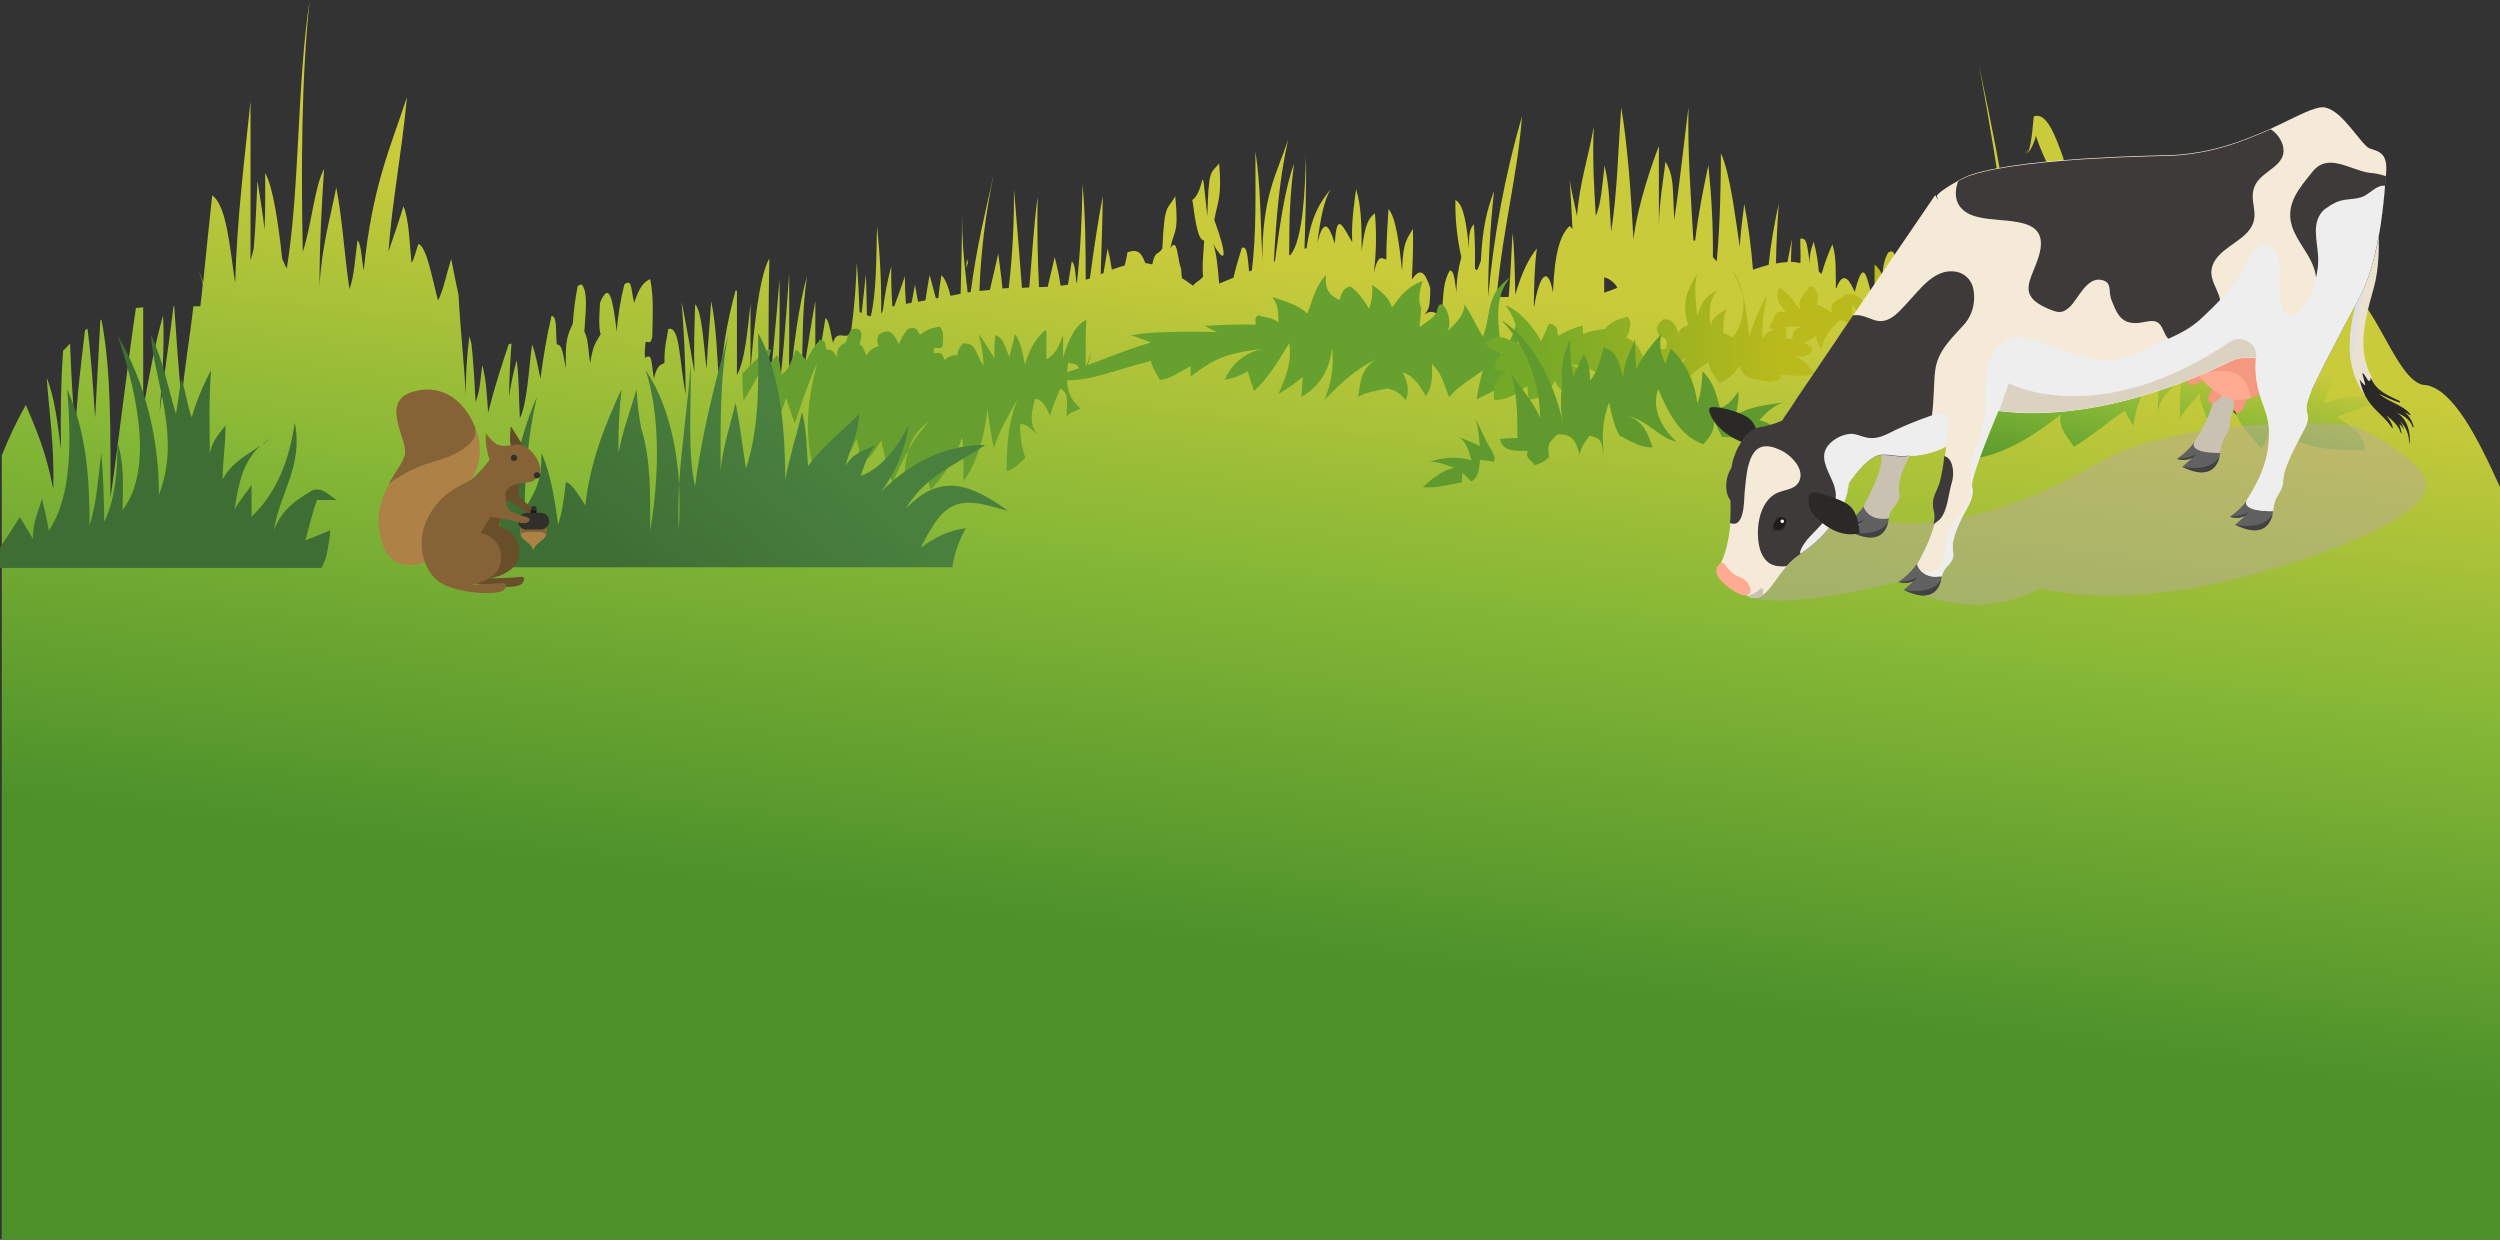 <?xml version="1.0" encoding="UTF-8" standalone="no"?>
<!-- Generator: Adobe Illustrator 21.1.0, SVG Export Plug-In . SVG Version: 6.00 Build 0)  -->

<svg
   xmlns:dc="http://purl.org/dc/elements/1.1/"
   xmlns:cc="http://creativecommons.org/ns#"
   xmlns:rdf="http://www.w3.org/1999/02/22-rdf-syntax-ns#"
   xmlns:svg="http://www.w3.org/2000/svg"
   xmlns="http://www.w3.org/2000/svg"
   xmlns:sodipodi="http://sodipodi.sourceforge.net/DTD/sodipodi-0.dtd"
   xmlns:inkscape="http://www.inkscape.org/namespaces/inkscape"
   version="1.1"
   id="Layer_1"
   x="0px"
   y="0px"
   viewBox="0 0 717.5 355.8"
   xml:space="preserve"
   sodipodi:docname="cowandsquirrel.svg"
   preserveAspectRatio="none"
   width="717.5"
   height="355.8"
   inkscape:version="0.92.2 (5c3e80d, 2017-08-06)"><rect x="0" y="0" width="717.5" height="355.8" fill="#333333" stroke="none"/><defs
     id="defs164" /><sodipodi:namedview
     pagecolor="#ffffff"
     bordercolor="#666666"
     borderopacity="1"
     objecttolerance="10"
     gridtolerance="10"
     guidetolerance="10"
     inkscape:pageopacity="0"
     inkscape:pageshadow="2"
     inkscape:window-width="3840"
     inkscape:window-height="2004"
     id="namedview162"
     showgrid="false"
     fit-margin-top="0"
     fit-margin-left="0"
     fit-margin-right="0"
     fit-margin-bottom="0"
     inkscape:zoom="0.6503169"
     inkscape:cx="358.5"
     inkscape:cy="180.15"
     inkscape:window-x="-16"
     inkscape:window-y="-16"
     inkscape:window-maximized="1"
     inkscape:current-layer="Layer_1" /><style
     type="text/css"
     id="style2">
	.st0{fill:url(#path4897_1_);}
	.st1{fill:#66A02F;}
	.st2{fill:#669F2F;}
	.st3{fill:url(#path5741_1_);}
	.st4{fill:url(#path5756_1_);}
	.st5{fill:#3F6E35;}
	.st6{fill:#BABA1C;}
	.st7{fill:#60992D;}
	.st8{fill:#E2D973;}
	.st9{fill:url(#path5759_1_);}
	.st10{opacity:0.45;fill:#BCAAA4;enable-background:new    ;}
	.st11{fill:#EBE1CF;}
	.st12{fill:#2B2928;}
	.st13{fill:#E0E0E0;}
	.st14{fill:#616161;}
	.st15{fill:#424242;}
	.st16{fill:#C9C1B1;}
	.st17{fill:#F4987F;}
	.st18{fill:#F4EAD7;}
	.st19{fill:#FFAB91;}
	.st20{fill:#3D3A39;}
	.st21{fill:#EEEEEE;}
	.st22{fill:#DBD2C1;}
	.st23{fill:#1E1D1C;}
	.st24{fill:#FFFFFF;}
	.st25{fill:#694E2A;}
	.st26{fill:#634A28;}
	.st27{fill:#AE8247;}
	.st28{fill:#856336;}
	.st29{fill:#302F2B;}
	.st30{fill:#171615;}
</style><title
     id="title4">Artboard 1</title><g
     id="g159"
     transform="translate(-1.5,-5.8)"><g
       id="Layer_1_1_"><g
         id="g9867"><linearGradient
           id="path4897_1_"
           gradientUnits="userSpaceOnUse"
           x1="356.678"
           y1="623.372"
           x2="380.628"
           y2="427.022"
           gradientTransform="translate(0,-345.38)"><stop
             offset="0"
             style="stop-color:#4D912B"
             id="stop6" /><stop
             offset="0.54"
             style="stop-color:#85B736"
             id="stop8" /><stop
             offset="1"
             style="stop-color:#CACB3A"
             id="stop10" /></linearGradient><path
           id="path4897"
           class="st0"
           d="M 90.4,5.8 C 86.7,29.6 87.6,59.5 83.8,82.9 83.4,82 82.9,81.1 82.5,80.1 v 0 C 81.4,70 79.8,59.1 77.6,55.5 c 0,5.4 0.1,11 -0.2,16.2 -0.4,-4.3 -1.2,-8.6 -2,-14 -0.3,5.5 -0.5,13 -1.1,19.6 -0.3,1.1 -0.6,2.2 -0.9,3.3 V 34.9 C 71.7,51.4 69.5,68.5 69,87 67.4,76.7 66.6,64.8 62.4,61.9 c -0.9,8.2 -1.7,16.2 -2.6,25 -0.4,-1.2 -0.8,-2.3 -1.3,-3.3 0.5,1.2 0.9,2.4 1.2,3.6 -0.2,2.2 -0.4,4.2 -0.7,6.5 h -2 c -1,9 -2.3,15.7 -3.4,26.9 -0.7,-6.9 -1.5,-18 -2.1,-26.9 h -0.2 c -1.2,10.2 -2.8,20.1 -4,30.7 0.6,-9.2 1.5,-18 1,-28.1 -2.3,8.2 -3.9,16.8 -5.7,26.9 0,-9.8 0,-19.5 0,-29.2 -0.7,0.1 -1.4,0.1 -2.1,0.2 -2.6,17.7 -4.8,37.1 -7.3,54.5 0,-18.2 0.3,-36.4 -2.6,-51.2 -0.1,0.1 -0.2,0.1 -0.3,0.2 -0.5,9.4 -1,18.5 -1.5,28 -0.6,-9.1 -1.1,-17.2 -2.2,-25.6 -0.2,0.2 -0.5,0.3 -0.7,0.5 -1,8.4 -2.5,20 -2.8,30.2 -0.6,-9.1 -1.2,-17.6 -1.5,-26.4 -0.7,0.7 -1.3,1.4 -2,2.1 -0.6,8.9 -0.8,18 -0.6,28.2 -1,-7.6 -1.8,-14.8 -4.1,-20.5 0.7,10 2.2,18.8 1.9,32 C 14.7,135.4 11.8,128.8 8.9,122 6.3,126.7 4,131.5 2,136.5 v 225.1 h 717 v -216 c -6.7,-14.9 -13.7,-28.2 -21.4,-29.3 -9.2,0 -16.7,-33.5 -25.8,-25.9 -5.2,2.1 -12.2,33.3 -18,34.9 -5,-3.1 -10.4,7.1 -14.6,-9.1 -2.4,-1 -16.1,-9.3 -21.3,-13.6 H 615 c 0.1,-0.9 0.2,-1.9 0.3,-3.4 -1.7,-5.4 -3.8,-9.5 -4.7,-3.5 -0.1,1.5 -0.2,2.9 -0.3,4.3 0,-1.5 0.1,-2.9 0.3,-4.3 0.4,-4.5 -0.1,-9 -1.5,-13.3 -0.9,5 -1.5,6.2 -1.2,14.5 -0.4,-2.5 -1.2,-10.7 -3.2,-9.6 -0.5,3.7 -0.8,7.5 -0.8,11.2 -1.4,0 -2.1,0 -3.2,4 v -16 c -0.8,5.8 -1.9,10.4 -2.5,16.2 h -0.5 c 0,-13.4 -0.1,-26.9 1,-39.5 -1.3,12.4 -2.2,26.3 -3,39.5 h -0.2 c -0.4,-16.9 -0.2,-35 -1.8,-51.5 -2.2,-6 -4.7,-13.4 -8.5,-12 -0.2,1.2 -0.5,7.7 -1.7,10.6 1.1,-1.5 1.9,-3.2 2.3,-5 2.2,6.7 5,10.6 7,17.7 v 12.3 c -1.8,1.2 -3.5,2.6 -5,7.7 -0.8,6.5 -1.5,13.3 -2.1,20.2 h -0.6 c 0.1,-12.6 0.1,-25.1 -1.6,-34.7 0,11.4 0.3,23.5 -0.1,34.7 h -1.8 C 581,92.3 580,82.3 578.3,71.1 c 0.4,-3.2 0.7,-6.3 1.1,-9.5 -0.5,2.2 -1,4.5 -1.5,6.8 -2,-12.2 -4.6,-26 -8.4,-43.7 2.8,15.1 5.5,30.8 7.6,47.6 -1.9,10.1 -3.2,20.2 -3.8,30.4 h -1.1 c -0.8,-14.9 -2.1,-30.4 -2.4,-45.1 -0.3,14.1 -0.1,29.8 0.2,45.1 h -1.1 C 567.7,89.8 566.4,76.4 564,68 c 1.1,7.9 2.1,16.7 2.9,26 -1,2.9 -2.1,5.6 -3.1,8.5 0,-7.2 -0.1,-13.9 0.8,-20.1 -1.1,6.4 -2.4,12.7 -3.2,20.2 h -0.3 c -0.4,-5 -0.8,-10.3 -1.1,-15.8 0,4 0,8.1 0,12.4 -1.8,-0.7 -3.5,0.8 -5.4,1.6 0,-6.1 0.1,-10.3 -1,-15.3 -1.5,-0.6 -2.2,-2 -3.6,3.2 0,0 -2.6,-1.1 -3.6,-1.6 -0.9,-7.4 -0.8,-10.2 -3,-8.8 -1.2,2.1 -2.5,5.5 -0.8,16.1 -1.5,-4.5 -2,-5.9 -4.2,-4.8 -1.4,-5.8 -2.3,-9 -4.6,0 -1,-2.3 -3.1,-7.1 -5.3,-1 0,0 0,-0.1 -0.1,-0.1 -0.1,-5.1 0.2,-8.8 -1,-12.6 -1.2,2.7 -2.3,5.6 -3.1,8.5 -0.3,-0.2 -0.5,-0.4 -0.8,-0.6 -0.2,-2.9 -0.7,-5.8 -1.5,-8.7 -0.1,0.9 -1.4,3.1 -1,6.4 -1,-5.2 -0.7,-7.5 -2.8,-7.2 -0.1,2.4 0.2,4.7 0,7 -0.9,-0.2 -1.8,-0.3 -2.7,-0.4 0.1,-2.2 0.1,-4.5 0.3,-6.6 -0.4,2.2 -0.9,4.4 -1.3,6.7 -1.1,0.1 -2.2,0.2 -3.3,0.4 0.1,-5.8 0.4,-11.3 0.8,-17.1 -1.3,5.8 -2.3,11.6 -2.9,17.5 -1.5,0.4 -3,0.9 -4.5,1.4 -0.5,-6.3 -1.3,-12.7 -2.5,-18.9 -0.5,4.3 -1,7.5 -1.3,12.3 -1.2,-7.8 -2.7,-21.1 -5.4,-26.8 0,7.7 -0.2,20.2 -1.2,31 -0.4,-0.4 -0.7,-0.8 -1.1,-1.2 0.1,-8.8 -0.4,-17.6 -1.3,-26.4 -1.4,6.6 -2.8,13.4 -3.8,21.7 -0.2,-0.1 -0.4,-0.1 -0.5,-0.1 -0.7,-12.6 -1.7,-25 -1.4,-38.2 -1.2,9.2 -2.6,22.5 -4.1,32.3 -0.5,-9.6 0,-12.4 -2.5,-16.7 -0.6,5 -1.9,12.4 -1.9,19 V 47.7 c -1.4,3.6 -6.1,16.5 -7.3,26.8 -0.7,-12.9 -1.6,-26.3 -3.5,-37.9 -0.9,11.8 -1.1,24.3 -2.9,35.7 -0.5,-7 -0.4,-12.8 -1.9,-19 -0.7,5.9 -0.9,10.6 -2.5,14.5 -0.5,-7.8 -1,-16.6 -0.6,-25.7 -1.4,8.6 -4,15.5 -4.8,25.7 -0.6,-3.1 -1.8,-7.8 -2.1,-10.6 0.3,5 0.6,9.8 0.8,14.4 -0.2,-0.4 -0.5,-0.7 -0.9,-0.9 -2.6,2.7 -4.2,7.2 -4.7,19 -1.5,-8.2 -4,-4.6 -5.4,4.1 h -0.1 c 0.1,-6.4 0.2,-11.9 0.9,-16.7 -2.2,2.7 -4.3,6.6 -6.2,13.3 -0.1,-3 -0.2,-13 -0.8,-17.7 -0.3,4.9 -0.6,12.6 -1.1,18.3 -1.1,0 -2.3,0.4 -3.4,-0.6 1.8,-19.7 6,-34.5 7.2,-51.2 -4.9,16.9 -8.1,34.3 -9.7,51.8 0,-10.1 0.6,-20.3 1.7,-30.4 -1.9,5.2 -3.3,9.9 -3.8,20.2 -0.5,0.6 -0.9,3.8 -1.7,1.9 0.1,-4.2 0,-8.4 -0.3,-12.6 -0.3,0.8 -1.6,0.7 -1.4,7 -0.8,-7.8 -1.6,-12.7 -3.9,-13.9 -0.1,5.5 0.5,11.1 1.7,16.4 -0.9,3.3 -1.4,6.7 -1.4,10.1 -0.6,-3.9 -0.6,-6.1 -1.9,-6.3 -1.7,3.1 -1.8,5 -2.3,13.3 -1.3,-1 -3.2,-2.2 -4.9,-0.6 1.1,-1.9 1.5,-1.2 1.6,-7.6 -1.7,-5.2 -3,-5.7 -5.3,-2.5 0.2,-4.3 0.5,-9.5 0.3,-14.5 -1.5,2.7 -2.9,3.4 -3.1,12 -0.8,-7.7 -1.8,-15.4 -3.9,-17.7 -0.1,2 -0.7,9.8 -0.6,14.5 -1.5,-0.5 -2.4,-1.5 -3.6,3.8 0.7,-5.7 0.8,-11.4 0.3,-17.1 -1.8,1.5 -2.8,2.8 -3.8,10.8 0,-7.1 -0.1,-13 -1.6,-17.7 -0.2,1.6 -1.5,9.5 -1.1,15.2 -2.5,-4 -4.5,-9.6 -5,0.5 -1.6,-5.4 -3.2,-7.7 -5,-0.3 0.8,-6.7 1.9,-12.3 3.8,-15.4 -3,3.7 -5.6,7.6 -6.9,16.9 l -0.6,0.2 c 0.2,-8.6 0.6,-16.9 0.4,-26.8 -0.2,9.9 -0.9,24.3 -4.4,28.5 l -0.4,0.2 c 0,-10.5 0.2,-17.2 1.4,-26.3 -2.6,7 -4,17 -5.5,28 l -0.3,0.1 c 0.7,-13.3 1.7,-24.3 4.1,-35 -3.1,9.5 -7.5,15.9 -7.4,34.7 -0.5,-10.3 -0.5,-22.1 -2,-31.3 0,12.4 0.3,23.4 -1,34.1 l -0.8,0.3 c -0.4,-3.5 -0.5,-7.8 -2.1,-6.7 -0.2,0.8 -1.5,4.6 -2.4,8.5 l -4.1,1.7 c -0.3,-3.9 -0.8,-9.1 -1.7,-11.4 3.5,6.2 4.3,4 0.3,-6.9 1.1,-5.8 2.2,-6.6 1.4,-16.2 -2.5,3.1 -3,1.3 -3.4,15.1 -2,-18.6 -0.4,-7.3 -4.3,-4.6 0.5,2.5 1.2,11.8 3.4,11.6 -0.1,2.7 -0.7,7 -0.3,10.4 -1.1,1.3 -2,1.4 -2.9,2.6 -1.1,-0.8 -2.2,-1.6 -3.2,-2.2 -0.1,-0.9 -0.2,-1.8 -0.2,-2.7 -1,-1.8 -1,-9.6 -3.1,-5.8 1,-5.5 2.5,-3.8 1.4,-15 -2.3,4.2 -3.1,1.7 -3.7,15 -1.2,2 -2.1,0.5 -2.9,4.6 -0.7,-0.2 -1.3,-0.3 -2,-0.4 -1.2,-3.4 -2.5,-4 -5.1,-3.1 -0.2,1.2 -0.5,2.5 -0.8,3.8 -1.3,0.3 -2.5,0.8 -3.7,1.2 -0.3,-2.1 -0.7,-4.1 -1.2,-6.1 -0.4,2.4 -0.8,4.7 -1.2,7.1 l -0.8,0.3 c 0.2,-7.2 0.5,-13.9 0.6,-22.4 -1.4,7.3 -2.6,15.4 -3.7,23.6 l -1.2,0.4 c 0,-9.3 -0.1,-18.4 -0.9,-27.4 -0.2,9.6 -0.6,19.2 -1.6,28.1 -0.1,0 -0.1,0 -0.2,0.1 -0.2,-2 -0.3,-5.3 -1.3,-6.1 -0.4,2.2 -0.7,4.5 -1.1,6.7 -0.7,0.1 -1.4,0.2 -2.1,0.3 -0.4,-2.8 -1,-5.5 -1.7,-8.2 -0.6,2.6 -1.3,5.5 -2,8.5 -0.8,0 -1.6,0.1 -2.5,0.1 -0.4,-8.1 -0.6,-16.9 -0.4,-25.9 -1.1,8.1 -1.6,17.1 -2.4,26 -0.7,0 -1.4,0.1 -2.1,0.1 -0.7,-9.5 -1.5,-18.8 -2.3,-28.4 0.1,9.5 -0.4,19 -1.5,28.5 -0.6,0 -1.2,0 -1.8,0.1 -0.3,-3.4 -0.8,-6.8 -1.2,-10 -0.5,2.1 -1.4,6.3 -2.4,10.4 -1,0.1 -2,0.2 -3,0.3 0.4,-11.4 1.8,-22.7 4.2,-33.9 -2.4,10.9 -5,21.1 -6.7,34.2 -0.3,0.1 -0.6,0.1 -0.9,0.1 -0.1,-1.1 -0.2,-2.2 -0.4,-3.4 0,-0.2 0,-0.4 0,-0.5 0,0.1 0,0.1 0,0.2 -0.8,-6.3 -1.2,-12.6 -1.2,-18.9 0,8.3 -0.2,15.3 -0.4,23 -1,0.2 -2,0.4 -2.9,0.6 -0.7,-2.8 -1.6,-5.1 -2.6,-5.9 -0.4,2.2 -0.7,4.4 -0.9,6.5 -0.2,0.1 -0.5,0.1 -0.7,0.1 l -1.8,-6.7 c -0.4,2.2 -0.8,4.6 -1.2,7.3 l -2.1,0.4 c -0.3,-1.5 -0.6,-3.1 -0.9,-4.9 -0.4,1.9 -0.6,3.6 -1,5.2 l -1.6,0.3 c -0.2,-2.6 -0.3,-5.3 -0.3,-7.9 -1,2.9 -2,5.9 -3,8.5 -0.2,0.1 -0.4,0.1 -0.6,0.1 -0.2,-3.5 -0.4,-7.5 -0.3,-11.5 -1.1,4.1 -1.9,8.3 -2.4,12.6 -0.1,0.4 -0.3,0.7 -0.5,1 0.1,-8.3 -0.3,-16.7 -1.2,-25 -0.2,9.5 -0.2,19.5 -1.8,25.8 -0.4,-0.1 -0.8,-0.2 -1.1,-0.3 -0.1,-3.9 -0.1,-7.8 -0.3,-11.7 -0.4,3.5 -0.8,7.3 -1.2,11 -0.2,-0.1 -0.4,-0.1 -0.6,-0.2 -0.2,-4.8 -0.4,-9.5 -0.8,-14.1 -0.2,5.7 -0.6,11.9 -1.5,18.5 -0.6,5.1 -4.1,-0.4 -5.3,4.4 -0.6,-1.9 -1.1,-6.7 -2.2,-7.1 -0.8,4.3 -1.3,10.8 -2.9,9.8 V 92.2 c -1.6,8.6 -2.3,14.5 -3.9,23.1 0.3,-11.9 0.1,-20.6 1.5,-30.2 -2.3,8.1 -3.9,19.9 -5.3,34.6 0.3,-10.9 0.2,-23.4 0.2,-35.5 -0.9,12.7 -1.9,27.4 -3.7,40 0.8,-11.2 1.1,-24.4 0.9,-38.2 -0.8,11.1 -2.1,22.6 -3.1,34.6 0,-13.5 -0.1,-27.1 0.2,-40.4 -0.1,0 -0.1,0.1 -0.2,0.1 -2.8,5.7 -4.1,18.8 -5.2,31.4 V 93 c -0.9,7.9 -1.6,16.4 -3.9,20.4 V 89.2 h -0.4 c -2.6,9.4 -4.1,19 -4.6,28.7 -0.6,-8.4 -0.9,-19 -2.4,-25.7 -0.4,7.1 -1,12.3 -1.3,19.5 -0.9,-7.1 -1.3,-16.5 -3.3,-18.6 -0.2,6.3 -0.4,13 -0.2,19.5 -1.2,-7 -2.4,-13.8 -3.7,-20.3 0.7,8.2 1.1,17.1 1.2,26.7 -2,-10.5 -1.6,-19.6 -5,-18.8 -0.3,2.4 -1.2,4.8 -1.1,9.8 -0.4,0.3 -2.2,0.1 -3,4.5 -0.9,-4.6 -0.3,-7.5 -2.6,-6 -0.1,-1.5 0,-3 0.2,-4.5 0.6,-0.5 1.4,1.1 1.9,-1.5 0.1,-5.1 0.5,-11.5 -0.6,-16.6 -1.9,0.8 -3.1,2.4 -4.6,6.8 -1,-3.9 -0.5,-7 -2.8,-5.3 -1.1,4.4 -1.9,9 -2.2,13.6 -1.1,-9.2 -2.1,-14.8 -4.8,-8.3 0,1.4 -0.6,6.8 0.2,9 -1.2,2.2 -2.2,2.8 -3,8.3 -0.6,-3.2 -0.5,-7.1 -1.7,-9 0.5,-6.9 1,-11.7 -0.8,-13.6 -0.4,0.1 -0.7,0.3 -1.1,0.5 -0.7,3.6 -1.2,7.2 -1.4,10.8 -1.6,3.5 -2.2,4.6 -2,12.8 -0.7,-3.4 -1,-7.1 -2.6,-6.8 -0.4,-5.2 0.1,-7.8 -1.5,-8.3 -1.4,6 -2.4,12 -3.2,18.1 -0.6,-2.9 -1.4,-7.5 -2.4,-9.8 -1,7.5 -1.4,17 -3.5,21.1 -0.3,-5.5 -0.2,-11.4 -0.9,-16.6 -1,3.5 -1.7,7 -2.2,10.5 0.1,-5.8 0.3,-10 0.7,-15.3 l -0.8,0.2 c -2,6 -4.1,12.4 -5.9,19.6 -0.4,-5 -0.5,-9.5 -1.7,-13.6 -0.5,3.8 -0.6,7.4 -1.9,10.5 -0.3,-5.5 -0.6,-11.4 -1.2,-16.7 l -0.6,-2.1 c -0.7,5.7 -1.1,11.5 -1,17.3 -0.5,-10 -1.6,-19.3 -2.1,-29.2 -0.7,-3.2 -1.4,-6.5 -2.1,-10.3 -1.3,4.1 -2.4,9.6 -3.8,11.9 -1.7,-6.4 -3.2,-15.3 -5.6,-16.2 -0.7,1.8 -1.2,4.4 -2,5.4 -0.5,-4.8 -0.7,-12.6 -2.3,-16.2 -1.4,4.6 -2.5,7.6 -4.3,13 1.1,-15 3.7,-27.4 5.3,-44.3 -4.6,14 -10,25.5 -12.4,49.7 -0.6,-2.8 -0.7,-7.8 -1.8,-8.6 -0.7,5 -0.9,10.2 -2.3,14 C 100.4,79.5 99.7,68.1 98,59.6 96.4,68 93.9,76 93.2,87.8 93.2,75.8 93.8,65.5 94.5,54.3 91.7,59.6 91,70.1 88.4,78.1 87.9,54 88,27.6 90.4,5.8 Z m 188.4,77 c 0.2,-0.5 0.3,-1.1 0.5,-1.5 -0.3,-2 -0.4,-0.8 -0.5,1.5 z m 281.3,1.8 c -0.1,-5.2 -0.2,-10.3 -0.6,-15.2 0,4.9 0.3,10.1 0.6,15.2 z m 23.6,-36.1 c -0.3,0.5 -0.7,1 -1,1.4 0.4,-0.2 0.7,-0.7 1,-1.4 z m 9.3,25.3 v 26 h -4.3 c 0.1,-4.8 0.3,-9.5 0.8,-14.2 0.9,-4.5 2,-9 3.5,-11.8 z m -15.3,1 c 0.4,3.6 0.8,7.3 1.2,11 -0.6,4.6 -1.2,9.3 -1.8,14 h -1.3 c 0.3,-8.6 1,-16.8 1.9,-25 z M 461.9,85.4 c 1.6,0.4 3,1.5 3.8,3 -1.3,0.5 -2.5,1 -3.8,1.4 0,-1.5 0,-2.9 0,-4.4 z m 105.5,11.8 c 0.1,0.9 0.1,1.8 0.2,2.6 h -0.3 c 0,-0.9 0,-1.7 0.1,-2.6 z"
           inkscape:connector-curvature="0"
           style="fill:url(#path4897_1_)" /><path
           id="path5685"
           class="st1"
           d="m 409.4,94.4 c -1.1,-2.9 -0.4,-5.4 0.4,-8 -4.6,1.8 -6.7,4.7 -8.8,7.7 -0.7,-2.8 -3.4,-5 -5.7,-6.5 0.2,2.3 -0.1,4.7 -0.9,6.9 -1.3,-2.5 -3.1,-4.8 -5.3,-6.5 -2.6,0.3 -3,3.7 -3.1,3.9 -4,-1.8 -4,-3.9 -4,-7.1 -3,3.1 -4,7.8 -5.3,11 -2.7,-2.6 -6.4,-3.5 -10.1,-4.8 1.8,2.2 1.8,4.8 1.8,7.4 -1.5,-1.5 -3.8,-1.4 -5.7,-2.1 -1.5,0.7 -0.6,1.8 -0.9,2.7 -4.8,-0.2 -10,0.1 -14.5,0.3 1.1,0.7 2.3,1.3 3.5,1.8 -7.8,-0.2 -18.7,-0.2 -24.7,0.9 2.2,0.7 4,1.5 5.7,2.1 -10.4,3 -19.5,7.8 -30,10.1 8.5,2.1 15.3,-0.7 22.5,-2.7 2.5,-0.8 4.9,-1.4 7.5,-2.1 0.4,2 1.6,3.6 2.6,5.4 2.9,-0.1 6.2,-2.6 8.8,-3.9 v 3 c 6.8,-5.3 10.8,-6.9 21.2,-8 -5.1,0.7 -9.4,4.1 -11.4,8.9 2.3,-0.4 4.5,-1.2 6.6,-2.4 0.6,2 1.2,3.7 1.8,5.6 4.6,-4.1 7.9,-10.2 10.1,-13.7 0.9,5.3 -1.1,10.1 -3.1,14.6 2.6,-1.5 4.9,-3.3 7,-4.8 -0.2,1.9 -0.2,3.7 -0.4,5.6 6.2,-3.5 8.2,-8.9 8.8,-14 0.6,5.1 -0.2,10.2 -2.2,14.9 5,-5.2 10.1,-10 17.6,-12.8 -7.2,2.3 -7.2,7.2 -7.9,11.9 2.5,-1.5 5.6,-1.8 8.4,-2.4 3.3,0.7 3.9,2 5.3,3.3 1.2,-3.1 0.2,-5.5 -0.9,-8 3.7,1.5 5.2,4.4 6.6,6.9 2.1,-3 1.8,-6 1.8,-9.2 3.1,3 3.4,6.1 4.9,9.5 2.4,-3 6.7,-5.5 9.7,-7.7 -0.8,2.7 -1.4,5.5 -1.8,8.3 4.7,-2.2 7.7,-4.1 12.8,-5.6 -1.9,-1.3 -3.8,-0.2 -5.7,-0.3 4.7,-6.2 6.1,-12.8 4,-19.9 1.2,5.1 -1.4,8.8 -4,12.8 -0.6,-7.5 -2.7,-16 2.6,-22 -7.3,4.7 -5.5,11.4 -7.9,17 -2.1,-3.2 -3.1,-6.2 -5.3,-9.2 0,3.1 -2.6,5.5 -4.9,7.7 2.1,-3.3 -2.1,-11.9 -3.1,-5.4 -1.1,1.9 -4.1,3.5 -4.9,4.2 z"
           inkscape:connector-curvature="0"
           style="fill:#66a02f" /><path
           id="path5761"
           class="st2"
           d="m 313.3,97.7 c -0.1,0 -0.2,0 -0.3,0 -3.4,1.9 -5,6.4 -6.4,10.7 V 102 c -1.1,2.7 -2,5.6 -4.8,6.9 v -8.2 h -0.5 c -2.8,2.6 -4.7,6 -5.6,9.8 -0.7,-2.9 -1.1,-6.5 -2.9,-8.8 -0.4,2.4 -1.2,4.2 -1.6,6.6 -1.1,-2.4 -1.6,-5.6 -4,-6.3 -0.3,2.2 -0.4,4.4 -0.3,6.6 -1.5,-2.4 -2.9,-4.7 -4.5,-6.9 0.8,2.9 1.3,6 1.4,9.1 -2.5,-3.6 -1.9,-6.7 -6.1,-6.4 -0.3,0.8 -1.4,1.6 -1.4,3.3 -0.5,0.1 -2.7,0 -3.6,1.5 -1,-1.6 -0.4,-2.5 -3.2,-2 0.1,-0.5 -0.2,-1.1 0.2,-1.5 0.8,-0.2 1.7,0.4 2.3,-0.5 0.1,-1.7 0.6,-3.9 -0.7,-5.6 -2.1,0.1 -4.1,1 -5.7,2.3 -1.2,-1.3 -0.6,-2.4 -3.4,-1.8 -1.2,1.3 -2.2,2.9 -2.7,4.6 -1.4,-3.1 -2.6,-5 -5.9,-2.8 0,0.5 -0.8,2.3 0.2,3.1 -1.5,0.7 -2.6,1 -3.6,2.8 -0.7,-1.1 -0.6,-2.4 -2,-3.1 0.6,-2.3 1.2,-4 -0.9,-4.6 l -1.4,0.2 c -0.8,1.1 -1.3,2.4 -1.6,3.7 -1.9,1.2 -2.7,1.6 -2.5,4.4 -0.9,-1.2 -1.2,-2.4 -3.2,-2.3 -0.4,-1.8 0.1,-2.6 -1.8,-2.8 -1.6,1.9 -2.9,3.9 -3.9,6.1 -0.8,-1.3 -1.8,-2.4 -2.9,-3.3 -1.3,2.6 -1.8,5.8 -4.3,7.2 -0.3,-1.9 -0.3,-3.9 -1.1,-5.6 -1.1,1 -2,2.2 -2.7,3.6 0.1,-1.8 0.4,-3.5 0.9,-5.2 l -0.9,0.1 c -2.6,2 -5,4.3 -7.2,6.7 -0.1,-0.4 -0.2,-0.7 -0.2,-1 0.1,3.1 0.1,6.3 0.4,8.9 1.7,-2.5 3.3,-5.8 4.7,-8.2 0.9,4.8 2.3,9.4 4.3,13.9 1.9,-1.8 2.4,-4 3.2,-6.5 1,2.8 1.7,5.2 2.5,7.3 2,-5.9 4,-12 6.5,-17.5 -2.9,10.5 -4,21.5 -0.7,31.8 3.8,-3.8 6.6,-9.2 9.8,-13.9 -0.2,3.3 -0.6,7 -1.1,10.2 1.2,-2 2.3,-4 3.2,-6.1 0.8,2.2 0.7,4.4 1.1,6.5 2.8,-0.2 4.4,-3.9 6.1,-6.1 0.2,2.2 1,4.2 1.4,6.5 0.4,2 1,3.9 1.8,5.7 1.3,-3.2 2.8,-6.3 4.5,-9.4 0.9,-3.4 3.1,-6.3 6,-8.2 -2.4,2.4 -4.4,5.2 -6,8.2 -1.3,4.3 -1.2,9.2 -1.2,13.4 3.1,-1 4.7,-4.5 6.5,-6.5 0.3,1.5 0.6,3 1.1,4.5 4.1,-4.3 7.2,-9.4 9,-15.1 0.6,4.1 0.4,8.4 0.4,12.6 4.4,-5.8 6.4,-15 6.9,-20.8 0.4,3.9 1.2,7.9 1.8,11.4 1.6,-5.3 4.4,-9.6 6.9,-14.3 -2.7,6.5 -3.2,13.3 -3.2,20.8 2.7,-0.6 3.6,-2.5 5.4,-3.7 -1.1,-3.1 -1.6,-6.5 -1.5,-9.8 2.2,0 3.2,1.6 4.7,2.9 -2.4,-3.7 -1.2,-7.2 -0.4,-10.2 2.6,0.5 3.2,3 4.3,4.9 0.7,-3 1.8,-5 2.9,-7.8 2.7,1.3 1.8,4.4 1.8,8.2 1.1,-1.7 2.6,-1.6 4,-2.5 -4.4,-3.7 -4.1,-7.8 -3.6,-13 3.4,0.1 2.7,1.1 4.7,4.1 0.8,-2.7 1.5,-5.3 2.1,-7.7 -0.6,1.7 -1.2,3.4 -1.7,5.1 0,-4.6 -0.1,-9.2 0.2,-13.8 z"
           inkscape:connector-curvature="0"
           style="fill:#669f2f" /><linearGradient
           id="path5741_1_"
           gradientUnits="userSpaceOnUse"
           x1="439.901"
           y1="423.144"
           x2="512.611"
           y2="418.924"
           gradientTransform="translate(0,-318.36)"><stop
             offset="0"
             style="stop-color:#74A928"
             id="stop16" /><stop
             offset="1"
             style="stop-color:#BABA1C"
             id="stop18" /></linearGradient><path
           id="path5741"
           class="st3"
           d="m 509.9,115.5 c 0.9,-0.7 3.2,-0.2 2.6,-2.3 1.5,0.2 6.8,1 9.8,-0.2 -2.1,-2.8 -4.4,-5.4 -8.4,-5.2 3.8,0.3 7.4,1.1 7.7,-2.4 -2.2,-1 -4.5,-2.4 -7.5,-2.4 0.1,-1 0.1,-2.1 0,-3.1 -3.1,0.3 -5.2,0.3 -6.7,3.2 -0.4,-4.6 0.4,-8.4 1.3,-12.8 -2.1,3.9 -3.9,8 -5.2,12.3 -0.7,-7.1 -1.1,-13 -5,-19.4 4.5,5.1 4.4,14.6 0.2,19.5 -0.8,-0.6 -1.7,-1 -2.7,-1.4 0.3,-2.3 0,-4.6 1,-6.8 -1.7,1.1 -4.2,2.2 -4.6,4.9 -0.4,-3.9 -0.6,-7 1.9,-10.2 -3.1,1.3 -4.5,3.4 -5.7,7.2 -0.3,-3 -1.1,-8.7 0.1,-12.2 -3.1,5 -4.7,8.8 -2.7,14.8 -0.9,0.9 -2.6,0.6 -2.6,2.6 -1.1,-2.2 -1.1,-4.1 -4.5,-4.2 -0.7,1 -2.6,1.4 -1.5,4.3 2.1,1.7 2.9,1 2.3,4.2 -3,0.3 -5,0.5 -6.4,2.7 -1.2,-2.5 -2,-4.6 -5,-5.9 0.4,-1 2,-3.8 0.4,-6 -2.8,0.8 -4.4,1 -6.6,3.5 -2.2,0.4 -4.2,0.5 -6.2,1.5 l -0.2,-2.5 c -2.5,0.7 -4.8,1.7 -7,3 -0.5,-2.3 0,-2.8 -2.6,-3.6 -0.8,1.9 -1.5,3.4 -2.4,5.4 1.1,0.7 -4.4,-8.6 -10.2,-10.6 2.9,3.7 3.5,6.9 3.9,11.2 -1.4,-0.7 -2.8,-1.3 -4.3,-1.9 -2.7,-0.6 -3.8,0.8 -5.3,1.5 1.1,2.5 4.9,2.7 6,3 -3.2,1 -2.9,2.4 -3.4,4.6 2.5,0.9 5.3,0.5 8,0.4 -6.5,-1 -8.6,3 -8.1,8.4 3.9,0.1 7.2,-2.2 9.5,-4.1 l 0.4,4 c 3.5,-0.1 5.9,-2.6 7.7,-5.5 0.3,2.2 2.1,2.6 3.2,3.6 0.5,-1.5 2.9,-3.1 4.1,-4 0.7,-3 -0.3,-2.8 -2.9,-4.2 7.5,0.6 12.1,5.3 15.3,11 0,-1.9 0.2,-3.8 0.7,-5.7 0.5,2.2 2.8,3.7 4,5 -1,-3.4 0.8,-5.4 2.7,-8 -0.1,2.1 1.2,3.8 2.1,5.6 0.7,-5.1 5,-7.8 8.6,-10.1 -2.8,2.9 -2.3,5.9 -2,9.7 1.7,-3.8 4.8,-6 8.1,-8.1 0.4,2.2 2.2,4.7 3.1,5.9 3.1,-1 4.5,-3.1 5.9,-4.9 0.9,4.3 5.3,3.8 9.1,4.7 z"
           inkscape:connector-curvature="0"
           style="fill:url(#path5741_1_)" /><linearGradient
           id="path5756_1_"
           gradientUnits="userSpaceOnUse"
           x1="227.719"
           y1="448.991"
           x2="188.788"
           y2="494.411"
           gradientTransform="translate(0,-318.36)"><stop
             offset="0"
             style="stop-color:#49803E"
             id="stop22" /><stop
             offset="1"
             style="stop-color:#3F6E35"
             id="stop24" /></linearGradient><path
           id="path5756"
           class="st4"
           d="m 219.1,101.4 c 0,13.5 0.6,26.3 -3.5,38.9 -1,-6.2 -1.7,-12.7 -3,-18.9 -1.4,6 -3.7,12.9 -4.3,19.5 0,-13.3 -0.2,-27 2.2,-38.9 -3.8,13.4 -7.8,29.5 -9.5,43.4 -2.3,-9.9 -1,-23.5 -1.3,-35 -0.7,11.2 -2.6,22.8 -3.3,34.5 0.2,4.4 0.2,8.9 -0.1,13.3 -0.2,-4.4 -0.1,-8.9 0.1,-13.3 -0.7,-11.9 -3.5,-23.8 -9.6,-32.9 4.4,13.5 3.8,31.6 1.3,46.1 0,-10.2 0.3,-20.1 -2.6,-29.5 -0.7,-3.7 -1.1,-7.4 -1.3,-11.1 -1.7,5.9 -4.1,12.3 -5.2,18.3 -0.1,-6.1 0.2,-12.3 0.9,-18.3 -4.8,10.2 -9.2,21.5 -10.4,33.4 -0.3,-0.4 -3.8,-6.7 -5.6,-6.7 -0.5,4.2 -0.9,8 -2.2,12.2 -1,-7 -2,-14.3 -4.8,-20.6 0,7.4 -1.1,10.1 -4.8,16.1 0,-10.8 1.1,-21.7 3.5,-32.2 -5.9,13.1 -7.8,29.4 -12.5,42.2 -1,-7.6 -1.2,-15.2 -0.4,-22.8 -2.1,9.3 -3.4,17.9 -4.8,27.2 -2.7,-5.7 -3.2,-12.2 -6.9,-18.3 2.2,6.7 3.6,13.6 3.9,20.6 h 139.9 c 0.6,-3.9 1.9,-7.7 3.9,-11.2 -5.1,0.7 -8.4,2.4 -13,5.6 1.2,-2.1 2,-4 3.5,-6.1 6,-10.2 13.5,-6.5 21.6,-4.5 -10.6,-7.6 -19.4,-11.2 -29.4,-0.5 5.6,-9.6 14.7,-12.8 22.9,-18.4 -11,0 -20.9,4.5 -29.8,13.3 4.1,-5.6 6.8,-12.1 7.8,-18.9 -3.2,6.2 -8,12.5 -13.8,14.5 0.9,-2.6 2.1,-6.4 4.3,-8.9 -2.9,1.5 -6.5,2.1 -8.6,6.1 1.4,-5.9 3.6,-8.8 3.9,-15 -3.7,3.9 -10.7,9.3 -14.7,15 -0.4,-5.2 -0.4,-10.5 -1.7,-15.6 -1.4,6.1 -3.7,13.1 -4.8,19.5 -0.1,-12.3 -0.9,-29.6 -7.8,-42.1 z"
           inkscape:connector-curvature="0"
           style="fill:url(#path5756_1_)" /><path
           id="path5787"
           class="st5"
           d="m 35.2,102 c 4.8,14 11,37.6 1.5,50.2 0,-6.5 0.6,-13.3 -1.5,-19.3 0,7.9 -0.5,15.9 -3.8,22.7 0,-6.7 -0.3,-13.3 -0.8,-19.8 -1,6.9 -1.2,14 -3.4,20.8 0,-14 -0.9,-26.5 -6.4,-39.1 1,13.4 1.7,30.3 -5.3,40.6 -0.4,-3.1 -1.3,-5.9 -1.9,-9.2 -1,3.2 -2.9,7.5 -2.6,11.6 -0.9,-1.5 -2.6,-4.3 -3.8,-6.3 -1.8,2.9 -3.8,5.9 -5.7,8.8 v 5.8 h 92.2 c 0.7,-1.1 1.2,-2.3 1.5,-3.6 0.5,-2.4 0.9,-4.8 1.1,-7.2 -2.3,1 -4.7,1.9 -7.2,2.9 1.1,-3.5 1.9,-7.7 3.4,-11.6 h 5.7 c -2.3,-1.3 -3.8,-3.5 -6.8,-2.9 -4.2,2.4 -9.1,5.5 -11.3,11.6 1.7,-10.9 8.5,-18.4 6,-30.9 -1.6,10.9 -5.2,20.1 -12.4,27 v -9.2 c -1.5,2.5 -3.4,4.3 -4.9,7.2 1.3,-8.3 2.5,-13.7 7.5,-18.5 -3.9,2.9 -8.1,4.6 -10.9,9.8 0,-5.8 0.9,-9.6 0.8,-15.5 -1.4,2 -3.9,4.3 -4.5,8.2 0,-8 -0.3,-16.4 0.4,-24.1 -2.3,4.3 -4.2,8.9 -5.6,13.6 -1.3,-3.6 -1.6,-7.3 -3,-11.1 -0.5,3.2 -0.9,6.7 -1.5,10.1 -2.3,-7.6 -3.8,-15.7 -7.2,-22.7 1,13.5 8.8,29.4 2.3,45.9 C 47.2,131.5 43,115.1 35.2,102 Z m 41.4,31.6 c 0.9,-0.7 1.8,-1.4 2.7,-2.2 -1,0.7 -1.9,1.4 -2.7,2.2 z"
           inkscape:connector-curvature="0"
           style="fill:#3f6e35" /><path
           id="path5800"
           class="st6"
           d="m 561.3,92.3 c 0.5,-1.7 1.5,-2.9 1.5,-5 -2,2.5 -4.1,2.2 -3.4,7.7 0,-4.9 0.2,-9.1 -2,-13.2 0,4.5 0.8,11.4 -3.4,12.1 -0.6,-0.5 -5.2,3 -2.4,-2.2 1.2,-1 1.8,-3 3.9,-3.3 -2.3,0.6 -4.7,-1.2 -6.3,1.6 -0.8,-1.5 -1.5,-4.6 -3.4,-6.1 -0.9,2.2 0.8,5.1 -2.4,6.1 -1.1,-2.9 -1.1,-5.9 -3.9,-8.3 v 10.5 c -1.4,0 -1.7,1.3 -3.4,0 0,0 -2.4,-3.2 -5.4,-1.6 -1.1,1.6 -4.4,1.2 -3.4,5 -0.8,-0.4 -2.9,-2.2 -4.4,-2.2 0.2,-0.9 0.2,-1.9 0.5,-2.8 -0.5,-0.4 -1.1,-3.8 -2.9,-2.2 -0.7,2.2 -3.8,2.8 -2,6.6 -2,-2.2 -3.4,-5.2 -6.4,-6.6 -1.6,4.3 0.9,4.7 2,7.2 -4,-1.6 -3,2.4 -4.9,3.9 2.3,2.5 4,0 6.3,0 h 3.4 c -4.3,1 -2.2,3.1 -3.4,5 3.1,0.7 4.9,-1 7.3,-2.2 -0.1,1.7 1,2.6 1.5,3.9 0.6,-4.2 2.4,-5.5 4.9,-8.3 2.7,-1 2.8,2.4 3.9,3.3 v -8.3 c 1.3,2.4 2.4,4.3 3.4,6.1 -3.9,-5.3 0.3,-1.5 0.5,-2.2 2.5,-0.5 3,0.7 4.9,1.1 3.9,-3.6 1.6,1.8 2,2.2 3.1,1.7 7.1,1 10.7,0.5 1.9,-1.1 3.8,-2 5.9,-2.8 6.9,-0.2 4.7,-2.1 0.8,-5.5 z"
           inkscape:connector-curvature="0"
           style="fill:#baba1c" /><path
           id="path5802"
           class="st7"
           d="m 429.4,134.7 c -1.7,-2.4 -3.2,-6.8 -4.5,-8.6 1,2.4 1,5 1.3,7.7 -2,-1 -4.1,-1.7 -6,-2.6 2.2,1.4 2.9,4.2 3.6,6.7 -3.9,-1.1 -8.1,-1 -11.9,0.5 2.4,-0.2 4.8,0.9 7,1.7 -3.5,0.5 -6.9,3.6 -9.1,5.5 3.9,0.4 7.5,-0.7 11.3,-1.4 -0.1,-0.9 0,-1.8 0.2,-2.6 0.9,0.8 1.7,1.6 2.5,2.4 2.2,-1.4 2.1,-3.6 2.5,-6.2 1.4,0.1 2.6,0.3 4,0.5 0.4,-2.1 -0.4,-2.2 -0.9,-3.6 z"
           inkscape:connector-curvature="0"
           style="fill:#60992d" /><path
           id="path6007"
           class="st8"
           d="m 673.3,97 c -3.5,-1.6 -6.4,-3 -10.2,-2 -0.8,-3 -0.9,-9.1 -0.6,-13.8 -2.1,4.8 -4,9.4 -4.1,14.8 -2,-3 -2.9,-3.5 -6.1,-4.3 -0.6,0.8 -1.9,1.8 -2.3,3 -0.9,-2.5 -1.6,-5 -4.1,-5.9 -0.9,1.6 -1.5,3.2 -2,4.9 -0.7,-4.4 -0.8,-8.8 -0.3,-13.2 -1.6,4.1 -3.8,8.9 -5,14.5 1.2,-5.5 0.1,-13.6 4.4,-18.8 -2.5,2.7 -4.6,5.8 -6.1,9.2 0.4,-4.5 1,-8.8 3.8,-12.5 -5.2,5.2 -9.1,13.6 -10.5,21.4 0.3,-4 0,-8 -0.9,-11.9 -0.6,3.5 -1.3,7.1 -3.5,9.9 0.9,-4.1 0.6,-8.3 -0.3,-12.8 -0.2,1 -1.3,5.2 -2,7.2 0,-4.9 -0.1,-9.8 0.3,-14.5 -4.3,5.9 -6.3,13.1 -5.6,20.4 -1.8,-6.4 -3.9,-13 -7.3,-18.1 3.5,7.3 3.9,15 5.2,22.7 -1.8,-1.8 -3.9,-3.4 -6.2,-4.6 -0.8,1.6 -0.6,3.2 -0.6,4.9 -0.3,1 0.6,1.1 0.9,1.6 -3.7,-4.5 -7.8,-3.9 -10.8,-1.3 1.2,3.1 4.3,4.5 6.4,5.6 -4.1,-0.6 -4.1,2 -4.1,5.9 4.2,-0.8 7.6,-0.7 11.4,-3.3 0.9,3 3.3,5 5.2,6.9 6.2,0.8 10.3,-6.9 16.6,-8.2 0.2,2.4 1.8,3.8 2.9,5.6 5.7,-5.1 12.3,-8.2 20.1,-8.2 5.1,-3.3 10.3,-5.2 15.4,-5.1 z"
           inkscape:connector-curvature="0"
           style="fill:#e2d973" /><linearGradient
           id="path5759_1_"
           gradientUnits="userSpaceOnUse"
           x1="624.265"
           y1="445.824"
           x2="634.045"
           y2="399.024"
           gradientTransform="matrix(1.06,0,0,1.06,-39.95,-317.968)"><stop
             offset="0"
             style="stop-color:#4D912B"
             id="stop32" /><stop
             offset="0.54"
             style="stop-color:#85B736"
             id="stop34" /><stop
             offset="1"
             style="stop-color:#CACB3A"
             id="stop36" /></linearGradient><path
           id="path5759"
           class="st9"
           d="m 672.1,125.5 c 5.4,-2.2 10.9,-4 16.5,-5.4 -6.7,-0.6 -13.7,-1.3 -20.3,1.6 2.1,-5.4 3.7,-11.1 9.5,-14.7 -6.2,3 -13.1,8.4 -15.2,15.7 1.6,-14.1 6.3,-26.9 9.5,-40.7 -1.5,14.4 -10,27.5 -17.7,40.2 1,-4.5 2,-10.2 4.4,-15.2 -4.5,3.8 -8.6,8.3 -9.5,14.1 1.4,-6.1 2.1,-13.7 9.5,-18.5 -3.9,1.3 -7.8,2 -11.4,4.3 1.3,-3.3 1,-6.8 5.1,-9.2 -4.2,2.4 -8.8,4.9 -11.4,9.2 0.3,-6.2 0.9,-12.3 1.9,-18.5 -2.2,6.4 -5.7,12.3 -10.1,17.4 -0.2,-2.5 0.5,-5.1 -0.6,-7.6 -2.9,1.1 -5.2,3.5 -8.9,3.3 -0.2,-2.4 0.5,-4.8 -0.6,-7.1 -1.1,0.9 -3.2,2.6 -5.1,3.8 0.4,-3.3 0.4,-6.5 1.3,-9.8 -3.5,3 -7.8,6.4 -7.6,11.4 v -0.5 l -9.5,-8.7 c 7.2,5.1 6.7,11.6 7.6,19.5 -7.5,-7.8 -18.6,-16 -26.6,-19 9.4,6.5 14.8,14.2 17.1,23.9 -6.6,-7.5 -12.9,-15.2 -24.1,-18.5 8.3,4.7 12.7,12.1 16.5,20.1 -4.2,-1.9 -8.1,-1.6 -12.7,-1.6 1.9,2.1 3,3.3 4.4,4.9 -11.1,0.2 -15.9,9.5 -18.4,17.9 11,-1.2 19.3,-6.9 27.2,-13 -0.8,3.8 2.2,6.7 3.8,9.2 5,-2.9 10,-7.3 14.6,-10.3 0.8,1.5 1.6,2.9 2.5,4.3 0.8,-8.4 5.8,-15.1 11.4,-21.2 -4.2,4.8 -4.4,11.2 -4.4,17.4 0.3,-4.3 4.2,-7.1 7,-9.8 -0.9,3.8 -0.6,7.6 -0.6,11.4 1.2,-2.4 4.4,-5.4 5.7,-7.1 -0.3,2.5 1.3,4.7 1.9,7.1 2.8,0 5.8,-1.2 8.2,-2.2 1.1,4.4 4.6,7.4 7.6,10.9 2.3,-3.2 2.1,-6.3 2.5,-9.8 4.7,10.7 18.3,10.3 27.2,10.3 -0.6,-5.2 -3.5,-6.5 -8.2,-9.5 z"
           inkscape:connector-curvature="0"
           style="fill:url(#path5759_1_)" /><path
           id="path5753"
           class="st7"
           d="m 461.8,136.5 c -0.6,-5.2 -0.4,-10.3 1.5,-15.2 0.7,3.2 1.3,6.5 3,9.5 2.7,1.3 5.8,3.5 9.5,3.4 -1.3,-3.9 -2.8,-8 -7.6,-9.1 6.1,1.1 9.4,6.4 14.5,7.5 -4,-3.5 -7.4,-9.4 -5.3,-15.2 2.4,5.6 5.8,13.5 13,15.9 1.7,-2 3.3,-3.9 3,-6.8 0.7,1.6 1.5,3.1 2.3,4.7 4,0 6.3,0.2 8,3.7 0.1,-1.6 -0.3,-3.2 0.4,-4.7 3.5,1.7 7.2,2.7 11.1,3 -2.5,-2.9 -4.5,-5.8 -8.8,-6.8 1.8,-1.9 3.8,-4.1 6.9,-5.1 -5.1,0.8 -9.5,1.1 -13.7,3.7 0.6,-2.5 1,-4.5 0.8,-6.8 -1.4,1.8 -2.6,3.9 -5.3,4.7 -0.9,-3.6 -1.8,-7.6 -5,-10.5 0,0.6 -0.2,6.6 -1.5,9.1 -0.6,-5.6 -3.2,-11.8 -7.6,-15.6 -0.6,1.4 -1.1,2.9 -1.5,4.4 -1.2,-2.6 -2.1,-5.5 -1.1,-8.8 -2.8,3.1 -5.6,6.5 -7.2,10.2 -0.4,-2.8 -0.5,-5.6 -0.4,-8.5 -1.4,3.5 -3.4,6.9 -3.4,10.8 -1.2,-3.3 -1.5,-7.4 -5.7,-8.5 -0.8,3.4 -1.6,6.7 -3.8,9.5 -0.2,-2.6 -0.2,-5.1 -1.9,-7.5 -0.8,1.6 -2.1,4.4 -3,6.4 -0.7,-3.6 -1,-7.2 -0.8,-10.8 -2.1,4.1 -2.9,8.7 -2.3,13.2 -0.7,3.9 -0.5,8 0.4,11.9 -2.2,-10.8 -8,-24.3 -17.9,-30.5 7.2,7.3 11.1,18.4 11.1,28.1 -1.6,-4.4 -6.6,-10 -8.4,-12.9 1.9,6 1.9,12.2 1.9,18.6 -1.7,0 -3.3,0.1 -5,0.3 0.8,3.6 3.9,3.4 8,3.4 -1,2.1 1.3,2.8 1.9,4.1 1.6,-0.3 3.1,-1.2 4.2,-2.4 -0.8,-4.1 0.5,-4.4 2.3,-6.4 4.9,-0.4 5.4,2.6 6.5,5.8 0.4,-2.5 1.5,-3.5 2.7,-5.4 4,0.6 3.4,2.1 4.2,5.6 z"
           inkscape:connector-curvature="0"
           style="fill:#60992d" /></g><path
         class="st10"
         d="m 697.8,144.3 c -1.4,-6 -14.3,-13.6 -19.6,-15.8 -5.6,-2.3 -51,-2.4 -72.4,9 -7.7,4.1 -23.9,14.7 -47.8,18 -10,1.4 -16.7,-0.7 -26.9,0.7 -9,1.2 -22,3.9 -28.7,10.3 -3.9,3.7 -2.4,9.7 2.6,11 10.9,2.7 36.6,-3.3 44,-5.5 1,2.1 2.8,3.8 4.9,4.7 18.8,6.9 32.8,-1.9 33.1,-2 17,3.8 38.4,1.7 55.2,-2.5 30.2,-7.5 57.6,-19.4 55.6,-27.9 z"
         id="path42"
         inkscape:connector-curvature="0"
         style="opacity:0.45;fill:#bcaaa4;enable-background:new" /><path
         class="st11"
         d="m 682.7,115.5 -2.5,3.7 c -1.9,-2.6 -3.2,-5.6 -3.8,-8.8 v 0 c -1.2,-5.9 -0.3,-13.2 3,-23 1.2,-3.4 1.5,-7 1,-10.5 0,-0.1 0,-0.2 0,-0.3 -1.5,-9.4 -8.5,-15.8 -8.5,-15.8 L 683,59.1 c 0,0 2.9,18.4 -0.2,29.2 -3.8,13.1 -4,19.1 -0.6,25.8 0.2,0.7 -0.1,0.7 0.5,1.4 z"
         id="path44"
         inkscape:connector-curvature="0"
         style="fill:#ebe1cf" /><path
         class="st12"
         d="m 678.7,114.7 c 1.8,8.2 6.1,9 9.3,13.9 0.5,0.7 0.2,-1.5 -1.7,-3.6 3.6,2.6 4,4.5 4,4.5 0.8,1.8 0.4,-0.1 -0.2,-2 0.5,0.4 1,1 1.3,1.6 -0.2,-0.9 -0.5,-1.7 -1.1,-2.5 1.6,1.6 2.6,3.8 2.6,6.2 0.1,1.9 1.4,-6 -3.8,-8.7 2.1,0.9 4.1,2 4.8,4.2 0,0.1 0.1,0.1 0.2,0.1 0.1,0 0.1,-0.1 0.1,-0.2 -0.4,-1.6 -1.3,-3.1 -2.6,-4.1 0.5,0.2 1,0.5 1.4,0.8 0.2,0.1 0.4,-0.2 0.2,-0.3 -2.1,-2.6 -5.8,-3.2 -9,-5.8 1.9,0.9 3.8,1.8 5.8,2.5 0.2,0.1 0.5,-0.2 0.2,-0.4 -3.2,-1.6 -6.8,-2.8 -8.3,-6.8 0,0 0,1.3 -0.6,1 -0.4,-0.2 -1.4,-2.3 -1.7,-2.2 -0.3,0.1 0.8,3 0.7,3.4 -0.1,0.4 -1.7,-1.7 -1.6,-1.6 z"
         id="path46"
         inkscape:connector-curvature="0"
         style="fill:#2b2928" /><path
         class="st13"
         d="m 676.4,110.4 v 0 c -1.2,-5.9 -0.3,-13.2 3,-23 1.2,-3.4 1.5,-7 1,-10.5 0.7,3.5 0.9,8.4 0.1,10.6 -1.9,5.4 -4.1,22.9 -4.1,22.9 z"
         id="path48"
         inkscape:connector-curvature="0"
         style="fill:#e0e0e0" /><path
         class="st14"
         d="m 627.8,139.8 2.9,-2.6 c -1.4,0.7 -3,0.8 -4.4,0.3 2,-1.4 3.8,-3.1 5.2,-5.1 0,0 5.4,-0.3 7.2,3.5 0,0.3 -0.1,0.5 -0.2,0.8 -1.7,7.3 -8.4,4.1 -10.7,3.1 z"
         id="path50"
         inkscape:connector-curvature="0"
         style="fill:#616161" /><path
         class="st14"
         d="m 643,156.4 2.9,-2.6 c -1.4,0.7 -3,0.8 -4.4,0.3 2,-1.4 3.8,-3.1 5.2,-5.1 0,0 5.9,-0.8 7.2,3.5 0,0.3 -0.1,0.5 -0.2,0.8 -1.7,7.3 -8.4,4.2 -10.7,3.1 z"
         id="path52"
         inkscape:connector-curvature="0"
         style="fill:#616161" /><path
         class="st15"
         d="m 641.5,154.1 c 0,0 4.1,-0.2 5.5,-1.5 l -1,1.2 c -1.5,0.7 -3.1,0.8 -4.5,0.3 z"
         id="path54"
         inkscape:connector-curvature="0"
         style="fill:#424242" /><path
         class="st15"
         d="m 643,156.4 c 0,0 8.1,1.8 10.8,-3.1 -1.8,7.3 -8.5,4.2 -10.8,3.1 z"
         id="path56"
         inkscape:connector-curvature="0"
         style="fill:#424242" /><path
         class="st15"
         d="m 626.3,137.5 c 0,0 4.1,-0.2 5.5,-1.5 l -1,1.2 c -1.5,0.6 -3.1,0.8 -4.5,0.3 z"
         id="path58"
         inkscape:connector-curvature="0"
         style="fill:#424242" /><path
         class="st15"
         d="m 627.8,139.8 c 0,0 8.1,1.8 10.8,-3.1 -1.8,7.3 -8.5,4.1 -10.8,3.1 z"
         id="path60"
         inkscape:connector-curvature="0"
         style="fill:#424242" /><path
         class="st14"
         d="m 532.7,158.5 2.9,-2.6 c -1.4,0.7 -3,0.8 -4.4,0.3 2,-1.4 3.8,-3.1 5.2,-5.1 0,0 5.2,1.3 7.2,3.5 0,0.3 -0.1,0.5 -0.2,0.8 -1.6,7.3 -8.3,4.1 -10.7,3.1 z"
         id="path62"
         inkscape:connector-curvature="0"
         style="fill:#616161" /><path
         class="st15"
         d="m 531.2,156.2 c 0,0 4.1,-0.2 5.5,-1.5 l -1,1.2 c -1.4,0.6 -3,0.7 -4.5,0.3 z"
         id="path64"
         inkscape:connector-curvature="0"
         style="fill:#424242" /><path
         class="st15"
         d="m 532.7,158.5 c 0,0 8.1,1.8 10.8,-3.1 -1.7,7.3 -8.4,4.1 -10.8,3.1 z"
         id="path66"
         inkscape:connector-curvature="0"
         style="fill:#424242" /><path
         class="st16"
         d="m 650.2,100.2 c -1.5,3.3 -2.2,5.9 -1.8,7.1 0.7,2.5 0.1,3.5 -1.7,6.8 -6.5,12.2 -4.6,12.3 -5.4,14.7 -0.8,2.4 -2.3,3 -2.6,7 0,0 -9.7,0.3 -7.2,-3.5 5.6,-8.8 6.2,-14.5 6.2,-19 0,-7.6 -4.6,-10.5 -3.8,-21.5 0.6,-5.9 1.7,-11.8 3.4,-17.5 5.2,-9.7 16.8,-10.3 22.6,-6.6 0.2,0.1 0.3,0.2 0.5,0.4 2.4,2.1 2.5,7.6 2.5,7.6 l -0.2,0.3 c -1.5,2.8 -3.3,6 -5,9.4 -2.8,5.2 -5.5,10.5 -7.5,14.8 z"
         id="path68"
         inkscape:connector-curvature="0"
         style="fill:#c9c1b1" /><path
         class="st16"
         d="m 546,102.4 c 0,0 -1.7,21.4 -3,25.3 -1.3,3.9 -2.6,4.6 -1.6,8.7 1,4.1 -5.1,14.7 -5.1,14.7 0,0 1.1,4.4 7.2,3.5 0.5,-2.8 2.2,-3.3 3,-5.5 0.8,-2.2 -1.5,-2.5 2,-10.3 1.6,-3.6 4.5,-6.6 3.5,-10.2 -0.7,-2.8 9.9,-27.2 9.9,-27.2 -5.9,-4.2 -11.2,-3.6 -15.9,1 z"
         id="path70"
         inkscape:connector-curvature="0"
         style="fill:#c9c1b1" /><path
         class="st17"
         d="m 643.6,124.3 c -1.2,-0.2 -1.2,-2.1 -0.8,-4 0.2,-1.1 0.5,-2.2 0.9,-3.2 l 3.7,-1.3 c -0.2,1.5 -0.6,2.9 -1,4.4 -0.6,2.2 -1.6,4.3 -2.8,4.1 z"
         id="path72"
         inkscape:connector-curvature="0"
         style="fill:#f4987f" /><path
         class="st17"
         d="m 642.4,114.9 c -0.9,1.5 -1.9,3 -3.1,4.4 -1.2,1.4 -2.6,2.6 -3.5,2.1 -1.1,-0.6 -0.3,-2.3 0.6,-3.9 0.6,-1 1.3,-1.9 2,-2.7 z"
         id="path74"
         inkscape:connector-curvature="0"
         style="fill:#f4987f" /><path
         class="st17"
         d="m 637.8,111.8 c -1.3,1.1 -2.6,2.2 -4,3.1 -1.7,1.1 -3.5,1.9 -4.2,1.1 -0.9,-1 0.5,-2.5 2,-3.7 0.8,-0.6 1.7,-1.2 2.5,-1.8 z"
         id="path76"
         inkscape:connector-curvature="0"
         style="fill:#f4987f" /><path
         class="st14"
         d="m 547.9,175.1 2.9,-2.6 c -1.4,0.7 -3,0.8 -4.4,0.3 2,-1.4 3.8,-3.1 5.2,-5.1 0,0 5.4,-0.7 7.2,3.5 0,0.3 -0.1,0.5 -0.2,0.8 -1.6,7.3 -8.4,4.2 -10.7,3.1 z"
         id="path78"
         inkscape:connector-curvature="0"
         style="fill:#616161" /><path
         class="st18"
         d="m 571.8,123.2 c -1.9,2.7 -4.2,5.2 -6.7,7.4 -1.7,1.4 -3.5,2.6 -5.5,3.6 -3.3,1.6 -7,2.5 -10.7,2.4 v 0 c -2.7,0 -4.9,-0.3 -6.6,-0.3 -0.3,0 -0.6,0 -0.9,0 -3.5,0.3 -7.5,5.4 -9.5,8.5 -0.9,1.3 -1.4,2.2 -1.4,2.2 l -3.2,-3.1 -4.4,-4.2 -1.6,-1.6 -9.7,-9.5 1.4,-2 c 0,-0.1 0.1,-0.1 0.1,-0.2 l 0.5,-0.8 c 0.5,-0.7 1.2,-1.8 2.2,-3.2 l 0.3,-0.5 c 0.1,-0.2 0.3,-0.4 0.4,-0.6 l 0.7,-1.1 11.8,-17.4 0.7,-1.1 c 2.2,-3.1 3.6,-5.3 3.6,-5.3 l 23.6,-34.6 c 5.2,8.6 9.6,17.6 13.2,26.9 4.9,12.5 7.7,26.3 1.7,34.5 z"
         id="path80"
         inkscape:connector-curvature="0"
         style="fill:#f4ead7" /><path
         class="st19"
         d="m 656.5,113.5 c -3.2,3.6 -6.2,5.6 -8.9,6.5 -11.6,3.7 -19,-12.8 -19,-12.8 0.5,-8.7 10.4,-12 19.1,-11.1 9.5,1 17.5,7.3 8.8,17.4 z"
         id="path82"
         inkscape:connector-curvature="0"
         style="fill:#ffab91" /><path
         class="st17"
         d="m 656.5,113.5 c -3.2,3.6 -6.2,5.6 -8.9,6.5 -1.1,-3.2 -1.5,-9.5 -12.8,-7.3 -3.9,0.8 12.1,-13.4 12.8,-16.6 9.6,1 17.6,7.3 8.9,17.4 z"
         id="path84"
         inkscape:connector-curvature="0"
         style="fill:#f4987f" /><path
         class="st18"
         d="m 678,92.4 v 0 l -0.1,0.3 c -0.3,0.5 -0.6,1 -1,1.5 -4.4,6.2 -8.5,9.9 -12.2,12 -0.2,0.1 -0.5,0.2 -0.7,0.4 -0.7,0.4 -1.5,0.7 -2.2,1 -0.4,0.1 -0.8,0.3 -1.1,0.4 -4.4,1.4 -8.3,0.9 -11.7,0.6 -2.6,-0.2 -4.9,-0.2 -7,0.8 -2.1,1 -6,2.9 -11.2,5 -13.2,5.3 -34.6,12 -55.5,9.4 h -0.4 c -1,-0.1 -2,-0.3 -3,-0.5 -0.3,0.3 -0.6,0.6 -0.8,0.8 -3.7,3.3 -8,5 -10.7,5.3 0,0 -0.7,-18.1 -1.4,-35.5 -0.6,-16 -1.3,-31.5 -1.5,-31.6 -0.9,-0.4 2.8,-2.9 6.1,-4.7 1.2,-0.7 2.4,-1.3 3.7,-1.7 8.3,-2.7 22.1,-4 35.8,-4.8 h 0.5 l 5.5,-0.3 c 5.4,-0.2 10.6,-0.4 15.3,-0.5 1.1,0 2.2,-0.1 3.3,-0.2 6.4,-0.6 12.7,-2.2 18.8,-4.6 2.4,-0.9 4.7,-1.9 6.8,-2.8 1.7,-0.8 3.3,-1.6 4.8,-2.3 5.1,-2.5 8.9,-4.3 10.9,-3.7 2.5,0.6 4.9,3.1 7,5.6 2.4,2.8 4.4,5.7 5.6,6.1 2.3,0.8 5.3,1.1 4.7,7.1 0,0.2 0,0.5 -0.1,0.8 0,0.7 -0.1,1.5 -0.2,2.5 -0.2,2.8 -0.6,6.7 -1.2,10.9 -0.2,1.5 -0.5,3 -0.8,4.5 -1.2,6.5 -3,13.2 -6,18.2 z"
         id="path86"
         inkscape:connector-curvature="0"
         style="fill:#f4ead7" /><path
         class="st18"
         d="m 678,92.4 -0.2,0.3 c -1.5,2.8 -3.3,6 -5,9.4 -2.7,5.1 -5.5,10.5 -7.5,14.8 l -0.5,1.1 c -1.2,2.8 -1.7,4.9 -1.3,6 0.7,2.5 0.1,3.5 -1.7,6.8 -6.5,12.2 -4.6,12.3 -5.4,14.7 -0.8,2.4 -2.3,3 -2.6,7 0,0 -9.7,0.3 -7.3,-3.5 5.6,-8.8 6.2,-14.5 6.2,-19 0,-7.6 -4.6,-10.5 -3.8,-21.5 0.6,-5.9 1.7,-11.8 3.4,-17.5 0.8,-1.5 1.9,-2.9 3.1,-4.1 2.7,-2.6 6.1,-4.2 9.8,-4.5 0.4,0 0.8,-0.1 1.2,-0.1 3,-0.1 5.9,0.6 8.4,2.1 0.2,0.1 0.3,0.2 0.5,0.4 2.6,2.1 2.7,7.6 2.7,7.6 z"
         id="path88"
         inkscape:connector-curvature="0"
         style="fill:#f4ead7" /><path
         class="st20"
         d="m 647.2,71.6 c -2.7,3.8 -9.1,5.8 -10.7,10.4 -1.8,5.1 4.2,8.4 1.7,14 -2.1,4.8 -6.4,10.5 -11.5,8.8 -1.1,-0.4 -2.2,-1.1 -3,-1.9 -1.2,-1.2 -1.5,-3.9 -3.2,-4.7 -1.4,-0.7 -4,0.2 -5.4,0.3 -4.5,0.3 -5.9,-2.1 -7.6,-6.6 -1,-2.5 0.3,-4.9 -2.6,-5.7 -4.5,-1.2 -6.9,5.4 -9.4,7.7 -2.2,2 -3.3,1.7 -6.2,0.5 -9.3,-4 -4.7,-8.2 -2.6,-15.3 3.4,-11.8 -9.8,-9.1 -17.5,-11 -6.1,-1.4 -7.4,-5.8 -5.7,-10.3 1.2,-0.7 2.4,-1.3 3.7,-1.7 8.3,-2.7 22.1,-4 35.8,-4.8 h 0.5 L 609,51 c 5.4,-0.2 10.6,-0.4 15.3,-0.5 1.1,0 2.2,-0.1 3.3,-0.2 6.4,-0.6 12.7,-2.2 18.8,-4.6 2.4,-0.9 4.7,-1.9 6.8,-2.8 1.6,1 2.8,2.6 3.4,4.4 1.8,6.1 -5.8,7.2 -7.9,11.7 -2.1,4.5 1.7,8.1 -1.5,12.6 z"
         id="path90"
         inkscape:connector-curvature="0"
         style="fill:#3d3a39" /><path
         class="st20"
         d="m 678,92.4 v 0 l -0.1,0.3 c -1.5,2.8 -3.3,6 -5,9.4 -2.7,5.1 -5.5,10.5 -7.5,14.8 l -0.5,1.1 c -1.6,-3.3 -2.6,-6.8 -3,-10.4 -0.2,-2 -0.3,-3.9 -0.2,-5.9 0.3,-5.1 3.7,-8.8 4.4,-13.7 0.3,-1.8 0.1,-3.7 -0.6,-5.5 -1.4,-4.1 -4.9,-7.6 -6.2,-11.8 -2,-6.3 2.1,-10.9 5.8,-15.5 4.5,-5.8 10.8,-0.6 16.4,0.2 1.6,0.1 3.2,0.4 4.8,1 0,0.7 -0.1,1.5 -0.2,2.5 -0.2,2.8 -0.6,6.7 -1.2,10.9 -0.2,1.5 -0.5,3 -0.8,4.5 -1.3,6.4 -3.1,13.1 -6.1,18.1 z"
         id="path92"
         inkscape:connector-curvature="0"
         style="fill:#3d3a39" /><path
         class="st18"
         d="m 558.8,171.1 c 0,0 0,0.1 0,0.1 -0.2,0 -0.5,0 -0.7,0 -0.3,0 -0.5,0.1 -0.8,0.1 -1.6,0.1 -3.1,-0.4 -4.3,-1.4 v 0 c -0.6,-0.6 -1.1,-1.3 -1.3,-2.1 0,0 3.8,-6.6 4.9,-11.4 0.3,-1.1 0.4,-2.2 0.2,-3.3 -1,-4.1 0.2,-4.8 1.6,-8.7 0.6,-2.5 1.1,-5.1 1.3,-7.6 0.3,-2.3 0.6,-4.9 0.8,-7.3 0.5,-5.5 0.9,-10.3 0.9,-10.3 3,-3 6.3,-4.2 9.9,-3.6 2.2,0.4 4.3,1.3 6.1,2.7 0,0 -1,2.3 -2.4,5.6 -3.1,7.4 -8,19.6 -7.5,21.6 0.9,3.6 -1.9,6.5 -3.5,10.2 -3.5,7.8 -1.3,8.1 -2,10.3 -0.7,2.2 -2.7,2.4 -3.2,5.1 z"
         id="path94"
         inkscape:connector-curvature="0"
         style="fill:#f4ead7" /><g
         id="g98"><path
           class="st21"
           d="m 678,92.4 v 0 l -0.1,0.3 c -1.5,2.8 -3.3,6 -5,9.4 -2.7,5.1 -5.5,10.5 -7.5,14.8 -0.6,1.2 -1.1,2.5 -1.5,3.8 -0.4,1 -0.5,2.2 -0.3,3.3 0.7,2.5 0.1,3.5 -1.7,6.8 -6.5,12.2 -4.6,12.3 -5.4,14.7 -0.8,2.4 -2.3,3 -2.6,7 0,0 -9.7,0.3 -7.3,-3.5 5.6,-8.8 6.2,-14.5 6.2,-19 0,-7.6 -4.6,-10.5 -3.8,-21.5 -2.6,-0.2 -4.9,-0.2 -7,0.8 -7.5,3.7 -37.5,18 -66.7,14.4 h -0.4 c -3.1,7.4 -8,19.6 -7.5,21.6 0.9,3.6 -1.9,6.5 -3.5,10.2 -3.5,7.8 -1.3,8.1 -2,10.3 -0.7,2.2 -2.5,2.7 -3,5.3 0,0 0,0.1 0,0.1 -0.2,0 -0.5,0 -0.7,0 -0.3,0 -0.5,0.1 -0.8,0.1 -1.6,0.1 -3.1,-0.4 -4.3,-1.4 v 0 c 1.5,0.9 4.9,-0.3 5.8,-2.2 1.2,-2.5 0.6,-5.5 1.3,-8.1 1.1,-3.9 4.9,-6.6 6.3,-10.5 1.1,-3.2 0.4,-6.8 0.8,-10.2 0.5,-4 2.7,-7.5 3.5,-11.4 0.2,-1.1 0.3,-2.2 0.4,-3.3 0.2,-2.9 0,-5.8 0.1,-8.7 0.2,-3.5 0.8,-6.9 3.4,-9.9 4.1,-4.8 8.8,-2.9 14.2,-1 5.4,1.9 10.5,3.8 16.1,4.5 5.7,0.8 11.6,-2.7 16.5,-5 4.7,-2.2 8.4,-3.6 12.3,-7.4 1,-0.9 1.9,-1.9 2.9,-2.8 2.7,-2.6 5.1,-5.5 7.3,-8.6 2.5,-3.6 6.2,-14.1 10.8,-6.9 1.2,1.9 1,4.8 0.9,6.9 0,0.5 0,1.1 0,1.8 0,0.7 0,1.6 0,2.5 0.2,2.8 0.7,5.9 2.4,6.5 2,0.7 3.8,-1.2 4.8,-2.6 2.2,-2.9 3.3,-7.2 3.8,-10.9 0.1,-0.5 0.1,-1 0.1,-1.4 0.3,-4.5 -2,-9.9 0.6,-13.9 0.5,-0.8 1.2,-1.5 2.1,-2 0.5,-0.4 1,-0.7 1.6,-1 2.9,-1.7 5.2,-1 8.1,-1.9 2.2,-0.7 4,-3.2 6.2,-3.3 0.2,0 0.4,0 0.6,0 -0.2,2.8 -0.6,6.7 -1.2,10.9 -0.2,1.5 -0.5,3 -0.8,4.5 -1.2,6.2 -3,12.9 -6,17.9 z"
           id="path96"
           inkscape:connector-curvature="0"
           style="fill:#eeeeee" /></g><path
         class="st15"
         d="m 546.4,172.8 c 0,0 4.1,-0.2 5.5,-1.5 l -1,1.2 c -1.4,0.7 -3,0.8 -4.5,0.3 z"
         id="path100"
         inkscape:connector-curvature="0"
         style="fill:#424242" /><path
         class="st15"
         d="m 547.9,175.1 c 0,0 8.1,1.8 10.8,-3.1 -1.7,7.3 -8.5,4.2 -10.8,3.1 z"
         id="path102"
         inkscape:connector-curvature="0"
         style="fill:#424242" /><path
         class="st22"
         d="m 649,108.5 c -2.6,-0.2 -4.9,-0.2 -7,0.8 -7.5,3.7 -37.5,18 -66.7,14.4 l 2.7,-7.9 c 0,0 25.5,13.8 63.5,-11.9 2.3,-1.5 5.3,-0.8 6.8,1.5 0.5,0.8 0.8,1.8 0.8,2.8 -0.1,0.1 -0.1,0.2 -0.1,0.3 z"
         id="path104"
         inkscape:connector-curvature="0"
         style="fill:#dbd2c1" /><path
         class="st12"
         d="m 506.5,132.9 c 0,0 -0.4,-4.9 -3,-7 -2.6,-2.1 -10.8,-4.1 -11.4,-2.9 -0.6,1.2 2.5,8.2 12.3,10.6 z"
         id="path106"
         inkscape:connector-curvature="0"
         style="fill:#2b2928" /><path
         class="st18"
         d="m 518.6,164.5 c -1.6,1.1 -3.1,2.4 -4.3,3.8 -3,3.3 -4.5,6.6 -6.9,8.3 v 0 c -0.3,0.2 -0.6,0.5 -1,0.6 -1.1,0.4 -2.4,0.3 -3.4,-0.4 -3.9,-2.1 -8.1,-8.4 -8.1,-8.4 0,0 2.3,-3.7 3.1,-11.1 0,-0.4 0.1,-0.9 0.1,-1.3 0.2,-2.2 0.2,-4.4 0.1,-6.6 -0.9,-1 -1.4,-3 -1.1,-5.3 0.2,-1.4 0.6,-2.7 1.4,-3.9 0.4,-2.8 1.5,-5.5 3.1,-7.8 1.6,-2.3 3.5,-3.7 5,-3.9 2.2,-0.3 4.4,-1 6.5,-1.9 4.9,2.5 9.5,5.6 13.7,9.1 0.5,0.4 0.9,0.9 1.4,1.3 2.2,2.2 3.8,4.6 3.9,6.8 0,0.3 0,0.6 0,0.9 -0.6,7.6 -6.9,15.3 -13.5,19.8 z"
         id="path108"
         inkscape:connector-curvature="0"
         style="fill:#f4ead7" /><path
         class="st20"
         d="m 555.8,126.8 c -0.9,4.8 -2.8,9 -6.9,9.9 v 0 c -2.1,0.4 -4.4,-0.3 -6.6,-0.3 -0.3,0 -0.6,0 -0.9,0 -3.5,0.3 -7.5,5.4 -9.5,8.5 -0.4,7.4 -6.8,15.2 -13.3,19.6 -0.1,0.1 -0.2,0.2 -0.4,0.3 -1.5,1 -2.8,2.2 -4,3.5 -3.4,0.3 -6.1,-0.5 -7.5,-4.6 -1.6,-5.1 -0.6,-14.1 5,-16.5 2.4,-1 5.5,-0.9 6.4,-3.9 0.9,-3 -2.1,-6.3 -4.6,-7.8 -3.1,-1.7 -6.9,-2.9 -9,0.8 -1.8,3.1 -1.9,7.5 -2.3,10.9 -0.2,2 0.1,10.4 -4.2,8.7 0.2,-2.2 0.2,-4.4 0.1,-6.6 -0.9,-1 -1.4,-3 -1.1,-5.3 0.2,-1.4 0.6,-2.7 1.4,-3.9 0.4,-2.8 1.5,-5.5 3.1,-7.8 1.6,-2.3 3.5,-3.7 5,-3.9 2.2,-0.3 4.4,-1 6.5,-1.9 l 0.1,-0.2 c 0.1,-0.2 0.3,-0.5 0.5,-0.8 0.5,-0.7 1.2,-1.8 2.2,-3.2 l 0.3,-0.5 c 0.1,-0.2 0.3,-0.4 0.4,-0.6 l 0.7,-1.1 11.8,-17.4 0.7,-1.1 c 2.2,-3.1 3.6,-5.3 3.6,-5.3 0.8,-0.1 1.6,-0.1 2.4,0.1 2.8,0.6 4.4,2.3 7.4,1.2 2.4,-0.9 4.2,-3.2 5.9,-5 3.5,-3.7 7.5,-9.5 13.3,-8.9 2.4,0.2 4.5,1.8 5.3,4.1 1.1,3.8 0.3,7.9 -2.2,10.9 -3.6,4.1 -7.8,7.6 -8.5,13.5 -0.4,2.8 -0.3,7.8 -0.9,12.6 0,0.8 0,1.4 -0.2,2 z"
         id="path110"
         inkscape:connector-curvature="0"
         style="fill:#3d3a39" /><path
         class="st12"
         d="m 514.3,155.1 c 0,0 -0.2,2.7 -1.6,3 -1.4,0.3 -1.8,-0.4 -2.6,0.4 0.2,-0.4 0.3,-0.9 0.4,-1.4 0,-1 0.5,-2 1.2,-2.6 0.8,-0.6 1.8,-0.4 2.4,0.3 0,0.1 0.1,0.2 0.2,0.3 z"
         id="path112"
         inkscape:connector-curvature="0"
         style="fill:#2b2928" /><path
         class="st23"
         d="m 514.1,154.8 c 0.1,1.3 -0.6,2.4 -1.8,2.9 -0.7,0.1 -1.4,-0.1 -1.9,-0.5 0,-1 0.5,-2 1.2,-2.6 0.8,-0.7 1.9,-0.5 2.5,0.2 z"
         id="path114"
         inkscape:connector-curvature="0"
         style="fill:#1e1d1c" /><circle
         transform="matrix(0.975,-0.224,0.224,0.975,-21.753,118.859)"
         class="st24"
         cx="512.8"
         cy="155.3"
         id="ellipse116"
         r="0.5"
         style="fill:#ffffff" /><path
         class="st20"
         d="m 558.2,154.9 c -0.1,0.1 -1,0.8 -1.8,1.4 0.3,-1.1 0.4,-2.2 0.2,-3.3 -1,-4.1 0.2,-4.8 1.6,-8.7 0.6,-2.5 1.1,-5.1 1.3,-7.6 2.5,0.5 3,4.9 2.2,7.5 -1,3.1 -1.2,8.3 -3.5,10.7 z"
         id="path118"
         inkscape:connector-curvature="0"
         style="fill:#3d3a39" /><path
         class="st19"
         d="m 497.1,174 c -5.8,-4.6 -1.5,-7.2 -1,-6.6 0.8,0.7 2.2,3.1 4.2,3.8 5.4,1.8 5.1,9.4 -3.2,2.8 z"
         id="path120"
         inkscape:connector-curvature="0"
         style="fill:#ffab91" /><path
         class="st16"
         d="m 507.4,176.6 c -0.3,0.2 -0.6,0.5 -1,0.6 -1.1,0.4 -2.4,0.3 -3.4,-0.4 1.4,-0.3 2.6,-1 3.7,-2 0.2,-0.2 0.5,-0.2 0.7,0 0.1,0.1 0.2,0.3 0.2,0.4 -0.1,0.5 -0.2,0.9 -0.2,1.4 z"
         id="path122"
         inkscape:connector-curvature="0"
         style="fill:#c9c1b1" /><g
         id="g126"><path
           class="st21"
           d="m 559.6,134.2 c -3.3,1.6 -7,2.5 -10.6,2.4 v 0 c -2.1,0.4 -4.4,-0.3 -6.6,-0.3 -0.3,0 -0.6,0 -0.9,0 -3.5,0.3 -7.5,5.4 -9.5,8.5 -0.4,7.4 -6.8,15.2 -13.3,19.6 -0.1,0.1 -0.2,0.2 -0.4,0.3 -0.1,-0.1 -0.1,-0.3 -0.2,-0.4 0.8,-3.1 4.5,-6 6.6,-8.5 1.8,-2.1 3.6,-4.9 3.7,-7.9 -0.1,-1.4 -0.4,-2.7 -1,-4 -1.5,-3.5 -3.8,-7.1 -1.2,-10.3 1.6,-1.9 4,-3.1 6.5,-3.3 1.7,0 3,0.8 4.6,1.1 3,0.6 5.4,-0.8 8,-2.1 3.2,-1.5 6.4,-2.8 9.8,-4 0.4,-0.1 0.8,-0.3 1.1,-0.4 1.1,-0.4 2.3,-0.4 3.3,0 2.4,1 0.5,6.8 0.1,9.3 z"
           id="path124"
           inkscape:connector-curvature="0"
           style="fill:#eeeeee" /></g><path
         class="st12"
         d="m 520.6,148.2 c 0.2,-0.8 1.2,-1.3 2.4,-1 2.8,0.7 7.6,2.2 9.4,3.8 2.2,1.9 2.7,6.2 2.8,7.4 0,0.2 -0.1,0.4 -0.4,0.5 -1.5,0.4 -6.8,1.1 -12.5,-5.1 -1.4,-1.4 -2,-3.3 -1.7,-5.3 z"
         id="path128"
         inkscape:connector-curvature="0"
         style="fill:#2b2928" /><path
         class="st25"
         d="m 153,139.7 c 0,0 -4.4,6.9 -2,9.2 2.4,2.3 4.3,3 3.9,3.8 -0.4,0.8 -2,0.8 -4.3,-1.2 -2.3,-2 -9.7,-5.3 -9.7,-5.3 z"
         id="path130"
         inkscape:connector-curvature="0"
         style="fill:#694e2a" /><path
         class="st25"
         d="m 129.8,151.9 c 4.3,-7.5 9.7,-8.4 12.2,-10.3 0.5,-0.3 0.9,-0.7 1.3,-1.1 1.7,0.3 3.3,0.9 4.7,1.7 1.4,0.8 0.3,0.5 1.7,1.3 -2,3.1 -5,13.4 -5,13.4 2,0.6 6.1,2.1 5.8,7.9 -0.3,5.8 -8.5,7 -8.5,7 0,0 7.6,-0.2 8.6,-0.4 1,-0.2 2.1,0.2 0.7,1.9 -1.4,1.7 -12.6,1.2 -17.9,-1.9 -5.3,-3.1 -7.9,-12 -3.6,-19.5 z"
         id="path132"
         inkscape:connector-curvature="0"
         style="fill:#694e2a" /><path
         class="st26"
         d="m 151.6,133.7 -3.5,-5.6 c 0,0 -0.5,4.4 0,5.6 0.5,1.2 3.5,0 3.5,0 z"
         id="path134"
         inkscape:connector-curvature="0"
         style="fill:#634a28" /><path
         class="st27"
         d="m 135.3,145.3 c 3.4,-3.8 4.7,-9 3.5,-14 -2.1,-8.3 -8.8,-15.8 -18.6,-13 -9.8,2.8 -1.6,13.6 -2.4,18 -0.8,4.4 -9,10.8 -7.5,21.6 1.5,10.8 8.4,12 15.7,7.9 z"
         id="path136"
         inkscape:connector-curvature="0"
         style="fill:#ae8247" /><path
         class="st28"
         d="m 137.9,129.3 c 0.5,3.3 -4,5.9 -6.6,7.1 -3.4,1.6 -7.2,2.2 -10.6,3.8 -2.7,1.2 -5.2,2.7 -7.6,4.4 1.9,-3.5 4.2,-6.2 4.6,-8.4 0.9,-4.4 -7.4,-15.2 2.4,-18 8.8,-2.5 15,3.2 17.8,10.4 0,0.3 -0.1,0.5 0,0.7 z"
         id="path138"
         inkscape:connector-curvature="0"
         style="fill:#856336" /><path
         class="st28"
         d="m 155.1,143.4 c 1.1,-0.7 1.7,-2.1 1.4,-3.5 -0.4,-2.5 -3.5,-7 -6.9,-6.5 -4.8,0.8 -5.5,0.6 -8.7,-3.2 -0.1,2.6 0.3,5.1 1.1,7.6 -1.5,2 -3.2,3.9 -5.1,5.5 -2.5,1.9 -7.9,2.8 -12.2,10.3 -4.3,7.5 -1.8,16.5 3.5,19.6 5.3,3.1 16.5,3.5 17.9,1.9 1.4,-1.6 0.4,-2 -0.7,-1.9 -1.1,0.1 -8.6,0.4 -8.6,0.4 0,0 8.2,-1.2 8.5,-7 0.3,-5.8 -3.8,-7.3 -5.8,-7.9 0,0 6.2,-10.3 7.8,-12.6 1.6,-2.3 6.6,-1.2 7.8,-2.7 z"
         id="path140"
         inkscape:connector-curvature="0"
         style="fill:#856336" /><circle
         class="st29"
         cx="155.6"
         cy="142.2"
         id="ellipse142"
         r="0.9"
         style="fill:#302f2b" /><circle
         class="st29"
         cx="149"
         cy="137.2"
         id="ellipse144"
         r="0.9"
         style="fill:#302f2b" /><path
         class="st27"
         d="m 150.9,158.9 c 0,2 2.9,2.3 3.7,4.9 0.4,-2.3 3.7,-3 3.7,-4.9 0,-1.9 0.4,-4.9 -3.7,-4.9 -4.1,0 -3.7,2.9 -3.7,4.9 z"
         id="path146"
         inkscape:connector-curvature="0"
         style="fill:#ae8247" /><path
         class="st28"
         d="m 158.3,159.2 c -0.5,-0.4 -1.1,-0.7 -1.7,-0.7 h -3.9 c -0.6,0 -1.3,0.2 -1.7,0.7 0,-0.1 0,-0.2 0,-0.3 0,-2 -0.4,-4.9 3.7,-4.9 4.1,0 3.7,3 3.7,4.9 -0.1,0.1 -0.1,0.2 -0.1,0.3 z"
         id="path148"
         inkscape:connector-curvature="0"
         style="fill:#856336" /><path
         class="st29"
         d="m 153.9,154.3 c 0,0.4 0.3,0.7 0.8,0.7 v 0 c 0.4,0 0.7,-0.3 0.8,-0.7 v -2.6 c 0,-0.4 -0.3,-0.7 -0.8,-0.7 v 0 c -0.4,0 -0.7,0.3 -0.8,0.7 z"
         id="path150"
         inkscape:connector-curvature="0"
         style="fill:#302f2b" /><path
         class="st30"
         d="m 155.4,152.3 v 2 c 0,0.4 -0.3,0.8 -0.8,0.8 -0.4,0 -0.8,-0.3 -0.8,-0.8 v -2 z"
         id="path152"
         inkscape:connector-curvature="0"
         style="fill:#171615" /><path
         class="st29"
         d="m 150.2,155.4 c 0,1.4 1.1,2.5 2.5,2.4 0,0 0,0 0,0 h 3.9 c 1.4,0 2.5,-1.1 2.5,-2.4 0,0 0,0 0,0 v 0 c 0,-1.4 -1.1,-2.5 -2.5,-2.4 0,0 0,0 0,0 h -3.9 c -1.4,0 -2.5,1.1 -2.5,2.4 0,0 0,0 0,0 z"
         id="path154"
         inkscape:connector-curvature="0"
         style="fill:#302f2b" /><path
         class="st28"
         d="m 147,143.5 c 0,0 -1.6,8 1.5,9.3 3.1,1.3 5.1,1.3 5,2.2 -0.1,0.9 -1.6,1.4 -4.5,0.4 -2.9,-1 -11,-1.6 -11,-1.6 z"
         id="path156"
         inkscape:connector-curvature="0"
         style="fill:#856336" /></g></g></svg>